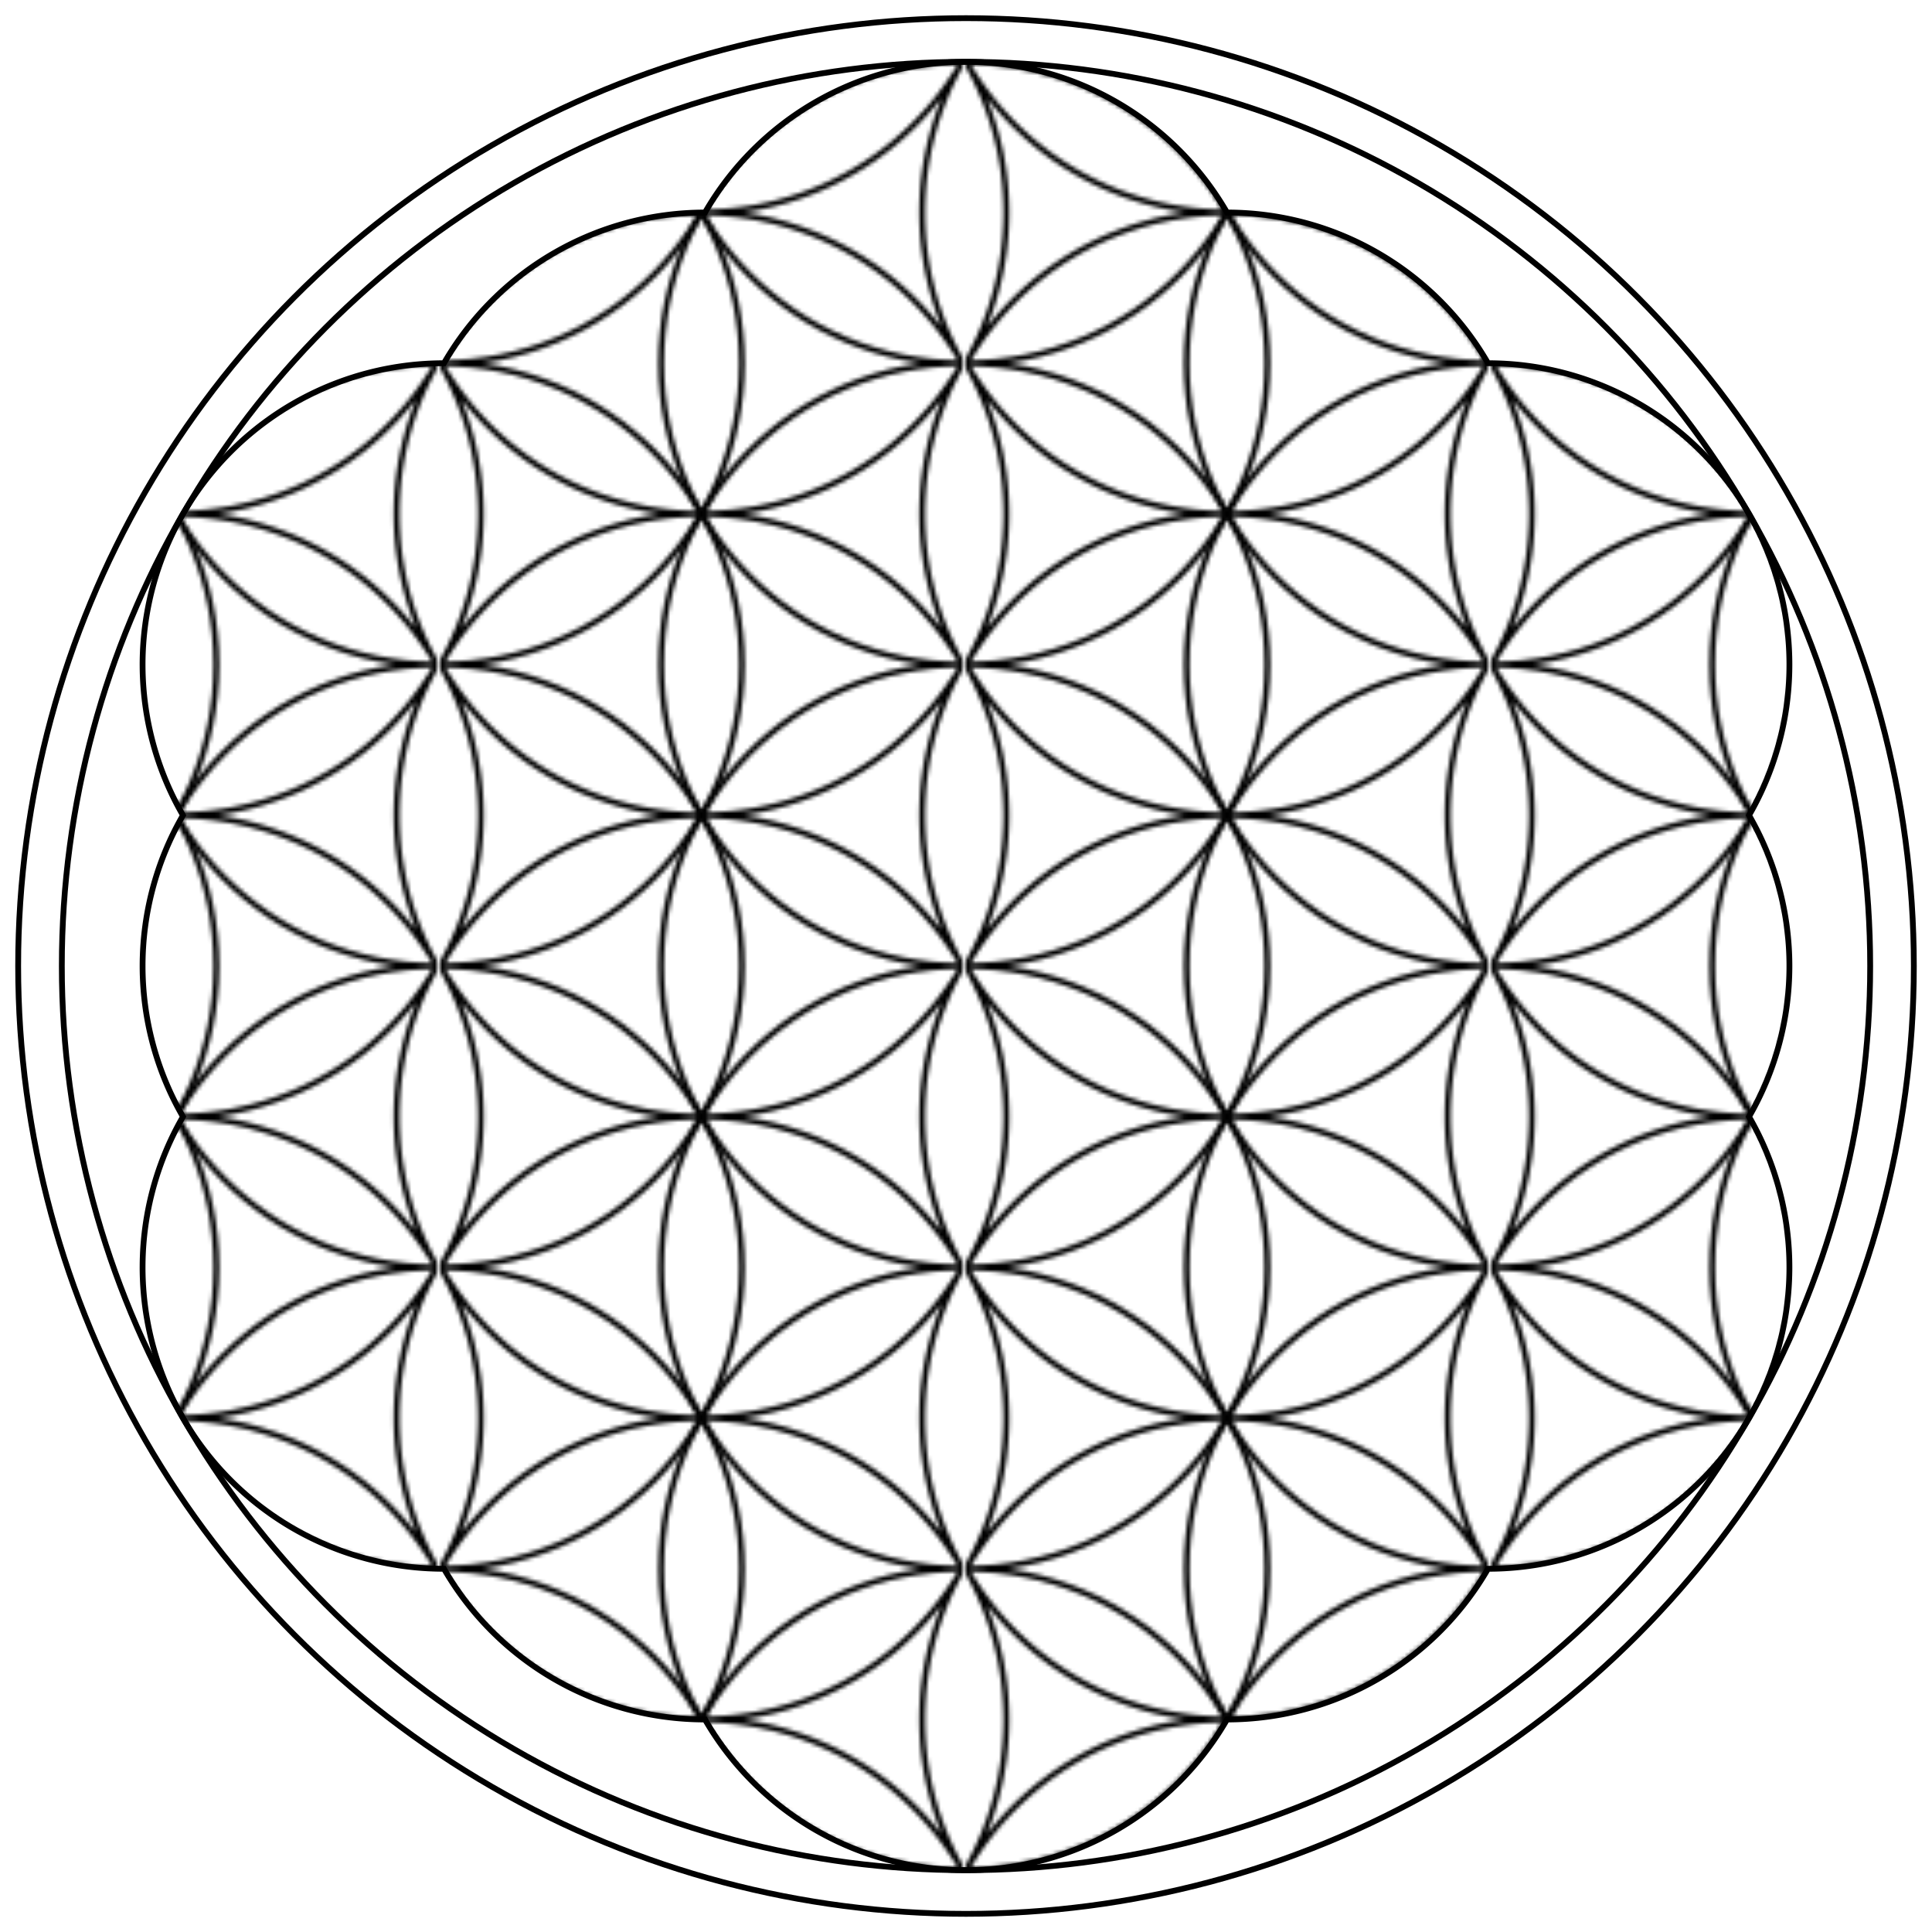 <?xml version="1.0" encoding="utf-8"?>
<svg version="1.1" viewBox="-250 -250 500 500" xmlns="http://www.w3.org/2000/svg">

    <style type="text/css">
        svg {
            fill: none;
            /*
            stroke: #d4a574;
            */
            stroke: #000;
            stroke-width: 1.5;
        }
    </style>

    <pattern id="p" width="135.1" height="78" patternUnits="userSpaceOnUse">
        <circle r="78" />
        <circle r="78" cx="135.1" />
        <circle r="78" cy="78" />
        <circle r="78" cx="135.1" cy="78" />
        <path d="m0,0a78,78,0,0,1,0,78 78,78,0,0,1,135.1,0 78,78,0,0,1,0-78 78,78,0,0,1-135.1,0" />
    </pattern>
    <circle r="245.3" />
    <circle r="234" />
    <path fill="url(#p)"
        d="m0-234a78,78,0,0,1,67.55,39 78,78,0,0,1,67.55,39 78,78,0,0,1,67.55,117 78,78,0,0,1,0,78 78,78,0,0,1,-67.55,117 78,78,0,0,1,-67.55,39 78,78,0,0,1,-135.1,0 78,78,0,0,1,-67.55-39 78,78,0,0,1,-67.55-117 78,78,0,0,1,0-78 78,78,0,0,1,67.55-117 78,78,0,0,1,67.55-39 78,78,0,0,1,67.55-39z" />
</svg>
